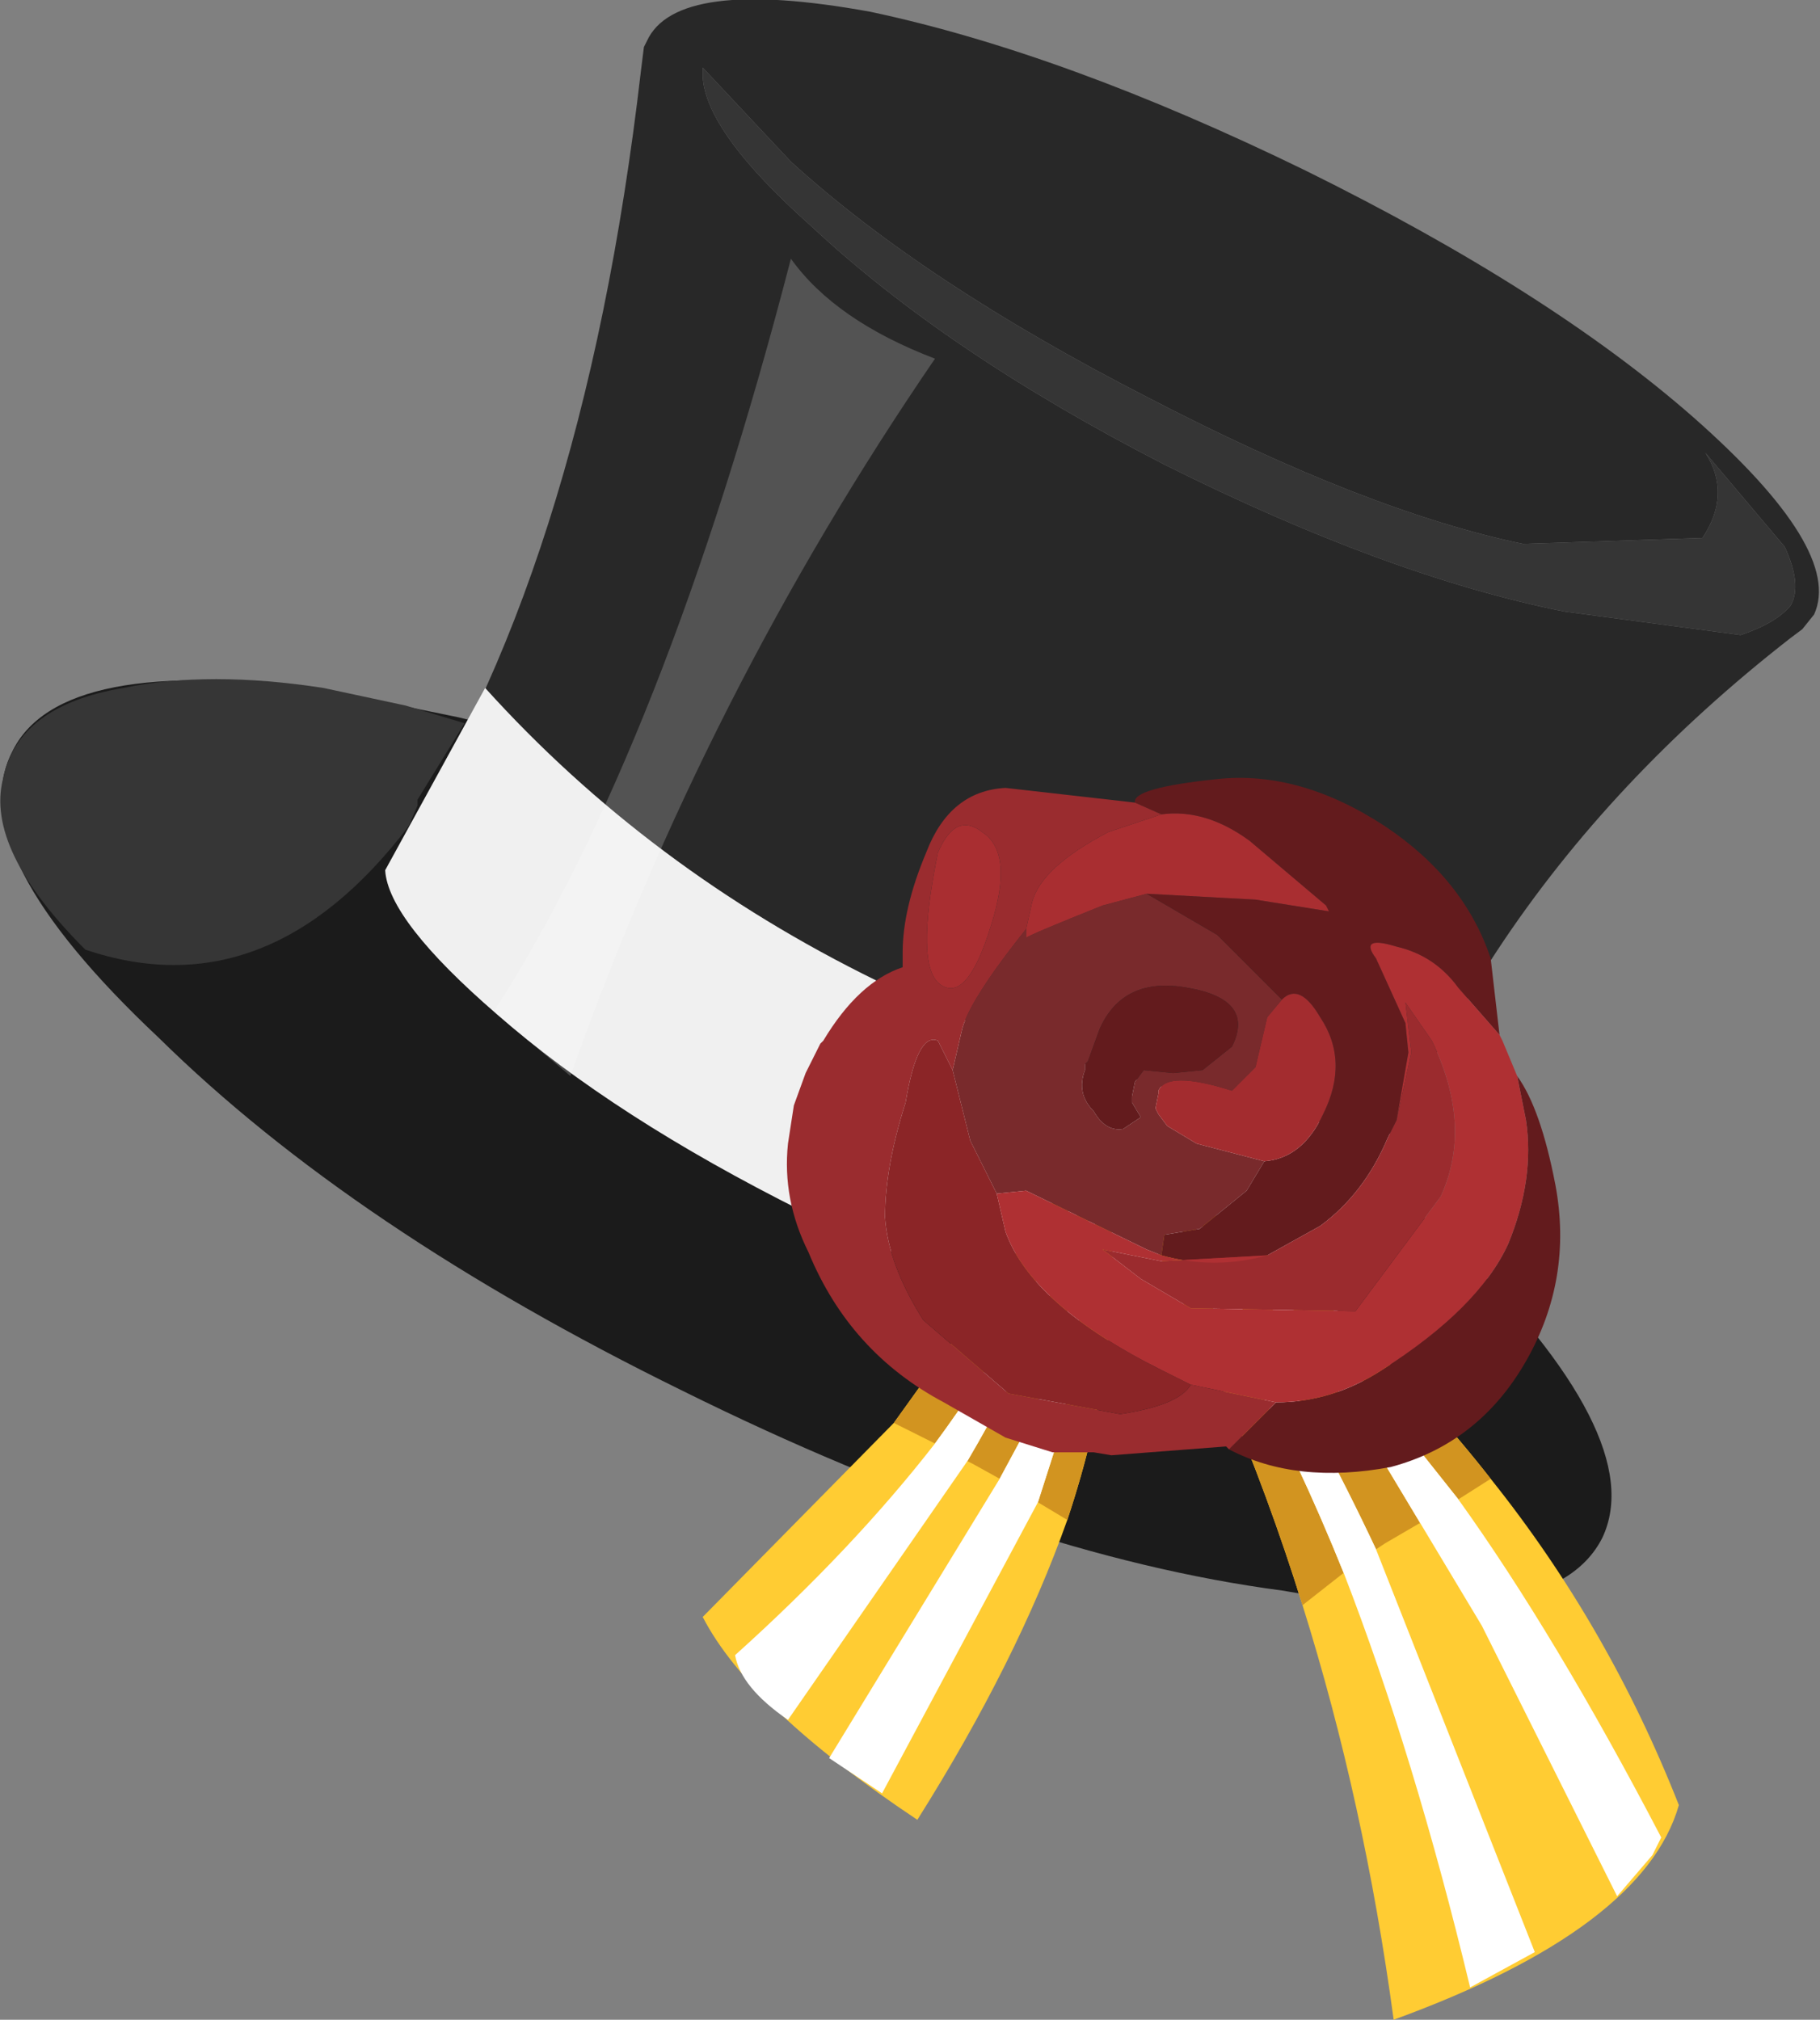 <svg xmlns="http://www.w3.org/2000/svg" xmlns:ffdec="https://www.free-decompiler.com/flash" xmlns:xlink="http://www.w3.org/1999/xlink" ffdec:objectType="frame" width="30.95" height="34.35"><rect width="100%" height="100%" fill="#808080" stroke="none"/><use ffdec:characterId="1" xlink:href="#a" width="30.95" height="34.35"/><defs><g id="a" fill-rule="evenodd"><path fill="#1b1b1b" d="m5.6 11.75 2.2.45 1 .25q3.25.95 6.95 2.75 5.65 2.8 8.95 5.95 3.35 3.3 2.55 5-.85 1.7-5.45.9-4.55-.6-10.2-3.4-5.6-2.75-8.9-6Q-.65 14.5.2 12.8q.8-1.7 5.4-1.05"/><path fill="#282828" d="m10.9 1.2.05-.4.05-.1q.5-1.1 3.8-.5 3.3.7 7.4 2.7 4.15 2.05 6.6 4.2 2.55 2.25 2.05 3.35l-.2.25-.2.15q-6.1 4.75-7.75 11.75l-3.2.1q-2.65-.55-5.85-2.1-3.2-1.6-5.2-3.35Q6.6 15.6 6.6 14.7q3.3-4.85 4.3-13.5m1.05.1q.05.95 1.85 2.55 2.3 2.15 6 4.05 3.8 1.9 6.8 2.5l3 .4q.6-.2.85-.5.2-.35-.1-1L29 7.7q.45.7-.05 1.45l-3.05.1q-2.65-.55-6.4-2.5-3.8-1.95-6.05-4l-1.5-1.6z"/><path fill="#353535" d="M11.95 1.3v-.15l1.5 1.6q2.25 2.05 6.05 4 3.75 1.95 6.4 2.5l3.05-.1q.5-.75.05-1.45l1.35 1.6q.3.65.1 1-.25.3-.85.5l-3-.4q-3-.6-6.8-2.5-3.7-1.9-6-4.05-1.8-1.6-1.85-2.55"/><path fill="#f0f0f0" d="M8.25 11.7q5.55 6.15 15.5 7.6-.7 1.6-1.1 3.4-.65.5-3.15 0-2.65-.55-5.85-2.1-3.2-1.6-5.2-3.35-1.85-1.6-1.9-2.45z"/><path fill="#363636" d="m7.9 12.3-.8 1.3v.1l-.15.35q-2.4 3.15-5.5 2.1-1.7-1.7-1.4-2.9Q.3 12 2.1 11.7q1.45-.3 3.4 0l1.4.3z"/><path fill="#fff" fill-opacity=".2" d="M13.45 4.4q.75 1.05 2.45 1.7-3.9 5.7-6.2 12.2l-1.3-1.1q2.9-4.5 5.05-12.8"/><path fill="#fc3" d="M20.15 20.3q3.05 2.1 5.2 4.85 2 2.5 3.2 5.55-.6 2.1-4.85 3.65-.5-3.7-1.55-7.05-1.15-3.7-3-7l-.4-.7.1.7q.3 2.55-.7 5.55-.85 2.4-2.55 5.1-2.85-1.9-3.65-3.45l3.25-3.3 2.8-3.9.6-1.1.15.2z"/><path fill="#d29420" d="M23.4 26.35q-2-4.25-3.9-6.05l-.55-.45.35.45q2 2.6 3.55 6.45l-.7.55q-1.15-3.7-3-7l-.4-.7.1.7q.3 2.55-.7 5.55l-.5-.3.4-1.25.65-4v-.65l-.1.65q-.4 2.35-1.25 4.2l-.35.65-.45-.25-.1-.05q1.5-2.55 1.95-4.55l.1-.65-.2.65q-.85 2.15-2.4 4.25l-.7-.35 2.8-3.9.6-1.1.15.2 1.4.9q3.05 2.1 5.2 4.85l-.55.35-1.35-1.7q-1.9-2.1-3.7-3.5l-.9-.65.8.65q2.15 1.85 3.6 4.1l.9 1.5-.6.35z"/><path fill="#f8ead1" d="M22.85 26.75Q21.3 22.9 19.3 20.3l-.35-.45.55.45q1.9 1.8 3.9 6.05l-.3.25zm1.3-.85-.9-1.5q-1.45-2.25-3.6-4.1l-.8-.65.9.65q1.8 1.4 3.7 3.5l1.35 1.7-.1.05-.15.1-.2.15zm-8.25-1.35q1.55-2.1 2.4-4.25l.2-.65-.1.65q-.45 2-1.95 4.55zm1.1.6.35-.65q.85-1.85 1.25-4.2l.1-.65v.65l-.65 4-.4 1.25-.4-.25z"/><path fill="#fff" d="M18.7 19.65v.65l-.65 4-.4 1.25L15 30.5l-.9-.6 2.9-4.75.35-.65q.85-1.85 1.25-4.2zm.8.65q1.9 1.8 3.9 6.05l2.7 6.85-1.1.6q-.95-3.95-2.15-7.05-1.55-3.85-3.55-6.45l-.35-.45zm-1-.65-.1.65q-.45 2-1.95 4.55l-3.05 4.4q-.8-.55-.9-1.1 2-1.8 3.4-3.6 1.55-2.1 2.4-4.25zm1.25.65q1.8 1.4 3.7 3.5l1.35 1.7q1.65 2.3 3.45 5.75l-.15.3-.6.7-2.3-4.6-1.05-1.75-.9-1.5q-1.45-2.25-3.6-4.1l-.8-.65z"/><path fill="#792a2c" d="M18.45 18.1v.1q-.15.4.15.7.2.35.5.3l.3-.2-.15-.25v-.1l.05-.25.15-.2.5.05.5-.05.5-.4q.4-.8-.75-1-1.1-.2-1.5.7l-.2.55zm.3-2.7.75-.2 1.2.7 1.1 1.1-.25.3-.2.85-.4.4q-1.1-.35-1.25 0v.05l-.05.25.05.1.15.2.5.3 1.15.3-.3.5-.8.65-.6.1-.05.35-.25-.1-2.05-1-.5.05-.45-.9-.3-1.2.15-.65q.1-.5 1.1-1.75v.15q.05-.05 1.3-.55"/><path fill="#631b1d" d="m22.55 15.4-1.3-1.1q-.75-.55-1.5-.45l-.45-.2q-.05-.25 1.4-.4 1.4-.15 2.85.8 1.35.9 1.8 2.25l.15 1.3-.7-.8q-.4-.55-1.05-.7-.65-.2-.35.2l.5 1.1.05.5-.2 1.15-.15.3q-.4.95-1.15 1.5l-.9.5q-.9.25-1.8 0l.05-.35.6-.1.8-.65.3-.5q.65-.05 1-.8.45-.9-.05-1.65-.35-.6-.65-.3l-1.1-1.1-1.2-.7 1.85.1 1.25.2zm3.1 5.75q.45-1.1.3-2.1l-.15-.75q.4.55.65 1.85.3 1.6-.5 3t-2.3 1.8q-1.6.3-2.75-.3l.8-.8q.95 0 1.8-.55 1.65-1.05 2.15-2.15m-7.15-3.1.2-.55q.4-.9 1.5-.7 1.15.2.75 1l-.5.4-.5.05-.5-.05-.15.2-.05.25v.1l.15.25-.3.2q-.3.05-.5-.3-.3-.3-.15-.7v-.1z"/><path fill="#9a2c2f" d="M16.7 14.15q-.45-.35-.75.35-.4 1.95.05 2.25t.85-1q.4-1.25-.15-1.6m.4-.75 2.2.25.45.2-.9.3q-1.15.6-1.3 1.2l-.1.45q-1 1.25-1.1 1.75l-.15.65-.25-.5q-.35-.15-.55 1.05-.35 1.1-.35 1.95.05.8.65 1.75l1.45 1.25 1.9.35q1-.15 1.2-.5l1.45.3-.8.8-.05-.05-1.95.15-.3-.05h-.7l-.8-.25-1.05-.6q-1.6-.85-2.3-2.55-.45-.9-.35-1.85l.1-.65.2-.55.25-.5.05-.05q.6-1 1.35-1.25v-.25q0-.75.4-1.7.4-1.05 1.35-1.1"/><path fill="#8b2527" d="m19.05 24.05-1.9-.35-1.45-1.25q-.6-.95-.65-1.75 0-.85.35-1.95.2-1.2.55-1.05l.25.5.3 1.2.45.9.15.65q.45 1.25 2.65 2.35l.5.25q-.2.35-1.2.5"/><path fill="#a92e31" d="M16.7 14.15q.55.35.15 1.6-.4 1.3-.85 1t-.05-2.25q.3-.7.75-.35"/><path fill="#9b2b2e" d="m23.9 17.05.45.65q.7 1.45.15 2.65l-1.45 1.95-2.8-.05-.85-.5-.65-.5 1 .2 1.8-.1.9-.5q.75-.55 1.15-1.5l.15-.3.25-1.15z"/><path fill="#a92e31" d="M18.75 15.4q-1.25.5-1.3.55v-.15l.1-.45q.15-.6 1.3-1.2l.9-.3q.75-.1 1.5.45l1.3 1.1.05.1-1.25-.2-1.85-.1z"/><path fill="#af3033" d="m23.9 17.05.1.85-.25 1.15.2-1.15-.05-.5-.5-1.1q-.3-.4.35-.2.65.15 1.05.7l.7.8.05.1.25.6.15.75q.15 1-.3 2.1-.5 1.1-2.15 2.15-.85.55-1.8.55l-1.45-.3-.5-.25q-2.2-1.1-2.65-2.35l-.15-.65.5-.05 2.05 1 .25.1q.9.25 1.8 0l-1.8.1-1-.2.65.5.85.5 2.8.05 1.45-1.95q.55-1.2-.15-2.65z"/><path fill="#a32c2f" d="m21.55 17.3.25-.3q.3-.3.65.3.5.75.05 1.65-.35.75-1 .8l-1.15-.3-.5-.3-.15-.2-.05-.1.05-.25v-.05q.15-.35 1.25 0l.4-.4z"/></g></defs></svg>
